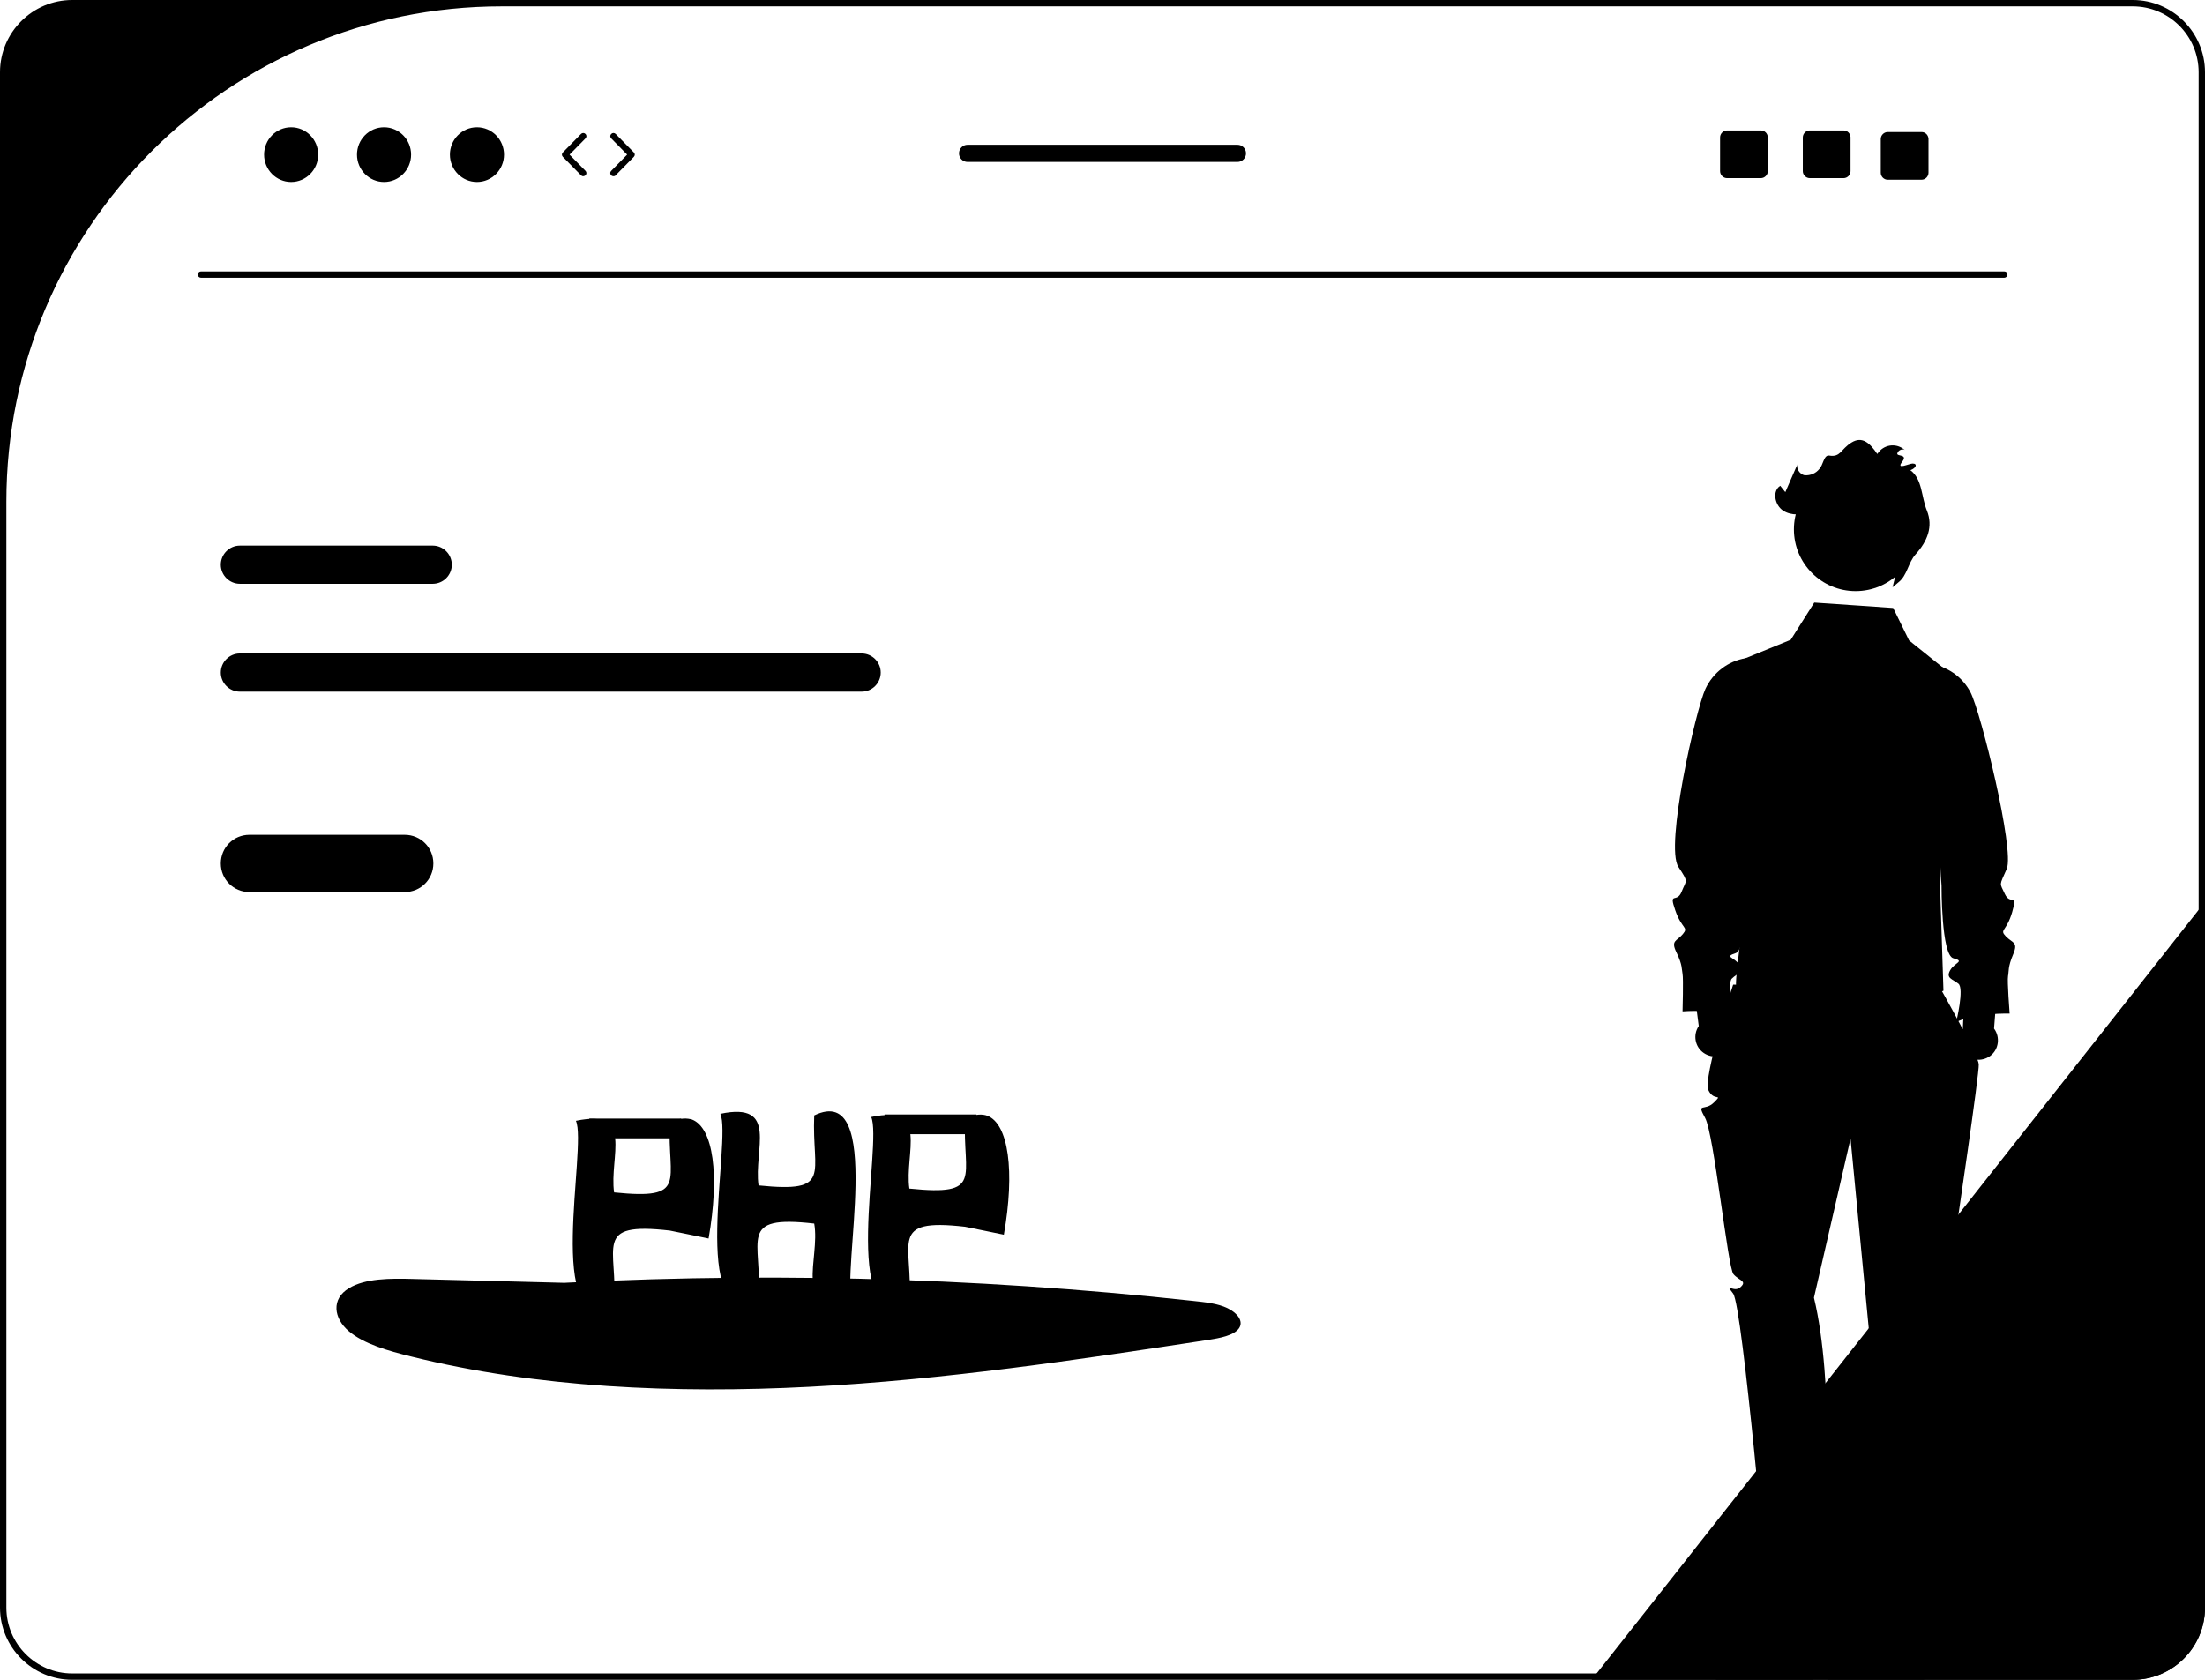 <?xml version="1.0" encoding="utf-8"?>
<!-- Generator: Adobe Illustrator 25.0.1, SVG Export Plug-In . SVG Version: 6.00 Build 0)  -->
<svg version="1.1" id="Calque_1" xmlns="http://www.w3.org/2000/svg" xmlns:xlink="http://www.w3.org/1999/xlink" x="0px" y="0px"
	 viewBox="0 0 693 528" style="enable-background:new 0 0 693 528;" xml:space="preserve">
<path class="st0" d="M693,283.5v221.8c0,12.5-10.2,22.7-22.7,22.7H500.2l1.6-2L691,286L693,283.5z"/>
<path class="st1" d="M270.8,205.4H75.4c-3.3,0-6,2.7-6,6s2.7,6,6,6h195.4c3.3,0,6-2.7,6-6C276.8,208.1,274.1,205.4,270.8,205.4z"/>
<path class="st1" d="M136,171.5H75.4c-3.3,0-6,2.7-6,6s2.7,6,6,6H136c3.3,0,6-2.7,6-6S139.3,171.5,136,171.5L136,171.5z"/>
<path class="st1" d="M670.3,0H22.7C10.2,0,0,10.2,0,22.7v482.6C0,517.8,10.2,528,22.7,528h647.6c12.5,0,22.7-10.2,22.7-22.7V22.7
	C693,10.2,682.8,0,670.3,0z M691,505.3c0,11.4-9.3,20.7-20.7,20.7l0,0H22.7C11.3,526,2,516.7,2,505.3l0,0V157.7
	C2,71.7,71.7,2,157.7,2h512.6c11.4,0,20.7,9.3,20.7,20.7l0,0V505.3z"/>
<path class="st1" d="M629.9,87.3H63.2c-0.6,0-1-0.4-1-1s0.4-1,1-1h566.7c0.6,0,1,0.4,1,1S630.4,87.3,629.9,87.3z"/>
<ellipse class="st1" cx="91.5" cy="48.6" rx="8.5" ry="8.6"/>
<ellipse class="st1" cx="120.7" cy="48.6" rx="8.5" ry="8.6"/>
<ellipse class="st1" cx="149.9" cy="48.6" rx="8.5" ry="8.6"/>
<path class="st1" d="M183.3,55.4c-0.3,0-0.5-0.1-0.7-0.3l-5.7-5.8c-0.4-0.4-0.4-1,0-1.4l5.7-5.8c0.4-0.4,1-0.4,1.4,0s0.4,1,0,1.4
	l0,0l-5,5.1l5,5.1c0.4,0.4,0.4,1,0,1.4C183.8,55.3,183.5,55.4,183.3,55.4L183.3,55.4z"/>
<path class="st1" d="M192.8,55.4c-0.6,0-1-0.4-1-1c0-0.3,0.1-0.5,0.3-0.7l5-5.1l-5-5.1c-0.4-0.4-0.4-1,0-1.4s1-0.4,1.4,0l5.7,5.8
	c0.4,0.4,0.4,1,0,1.4l-5.7,5.8C193.4,55.3,193.1,55.4,192.8,55.4z"/>
<path class="st1" d="M579.4,41h-10.6c-1.2,0-2.2,1-2.2,2.2l0,0v10.6c0,1.2,1,2.2,2.2,2.2l0,0h10.6c1.2,0,2.2-1,2.2-2.2V43.1
	C581.5,41.9,580.6,41,579.4,41z"/>
<path class="st1" d="M553.4,41h-10.6c-1.2,0-2.2,1-2.2,2.2l0,0v10.6c0,1.2,1,2.2,2.2,2.2l0,0h10.6c1.2,0,2.2-1,2.2-2.2V43.1
	C555.5,41.9,554.6,41,553.4,41z"/>
<path class="st1" d="M603.9,41.5h-10.6c-1.2,0-2.2,1-2.2,2.2l0,0v10.6c0,1.2,1,2.2,2.2,2.2l0,0h10.6c1.2,0,2.2-1,2.2-2.2V43.6
	C606,42.4,605.1,41.5,603.9,41.5z"/>
<path class="st1" d="M388.9,45.5h-84.8c-1.5,0-2.7,1.2-2.7,2.7s1.2,2.7,2.7,2.7l0,0h84.8c1.5,0,2.7-1.2,2.7-2.7
	C391.6,46.7,390.4,45.5,388.9,45.5z"/>
<path id="floating-cloud" class="st4" d="M180.4,403.3l-50.7-1.3c-7-0.2-14.9-0.2-20,2.9c-5.7,3.4-4.8,9.5-0.1,13.5s12.3,6.2,19.7,8
	c39.4,9.8,82.9,11.7,125.2,9.5s83.7-8.4,125-14.7c3.9-0.6,8.3-1.4,9.9-3.7c1.5-2.2-0.5-4.8-3.6-6.3s-7.1-1.9-10.9-2.3
	c-69.6-7.6-139.7-9.3-209.5-5"/>
<path class="st3" d="M255.9,350.6c-0.8,18.5,6,24.4-17.5,22c-1.6-11.1,6.5-26.4-12-22.5c3.7,8-10.3,68.8,12,58
	c1.3-18.3-7-26.3,17.5-23.5c2,11.3-7.2,27.9,12,24C264.2,400.6,278.2,339.8,255.9,350.6z"/>
<path class="st1" d="M127.2,262.4H78.4c-5,0-9,4-9,9s4,9,9,9h48.8c5,0,9-4,9-9S132.2,262.4,127.2,262.4L127.2,262.4z"/>
<polygon class="st2" points="569.4,517.6 559.5,517.6 554.8,479.4 569.4,479.4 "/>
<path class="st3" d="M569.7,527.9h-30.4v-0.4c0-6.5,5.3-11.9,11.9-11.9l0,0l5.6-4.2l10.4,4.2h2.7L569.7,527.9z"/>
<polygon class="st2" points="604.4,517.6 594.5,517.6 589.8,479.4 604.4,479.4 "/>
<path class="st3" d="M604.7,527.9h-30.4v-0.4c0-6.5,5.3-11.9,11.9-11.9l0,0l5.6-4.2l10.4,4.2h2.7L604.7,527.9z"/>
<path class="st3" d="M544.7,309.5c0,0-9.5,29.3-7.8,33.1s4.8,0.9,1.8,3.9s-5.6-0.2-2.8,4.9s7.1,47,8.9,49.1s4.4,2.1,2.2,4.1
	s-5.3-2-2.3,2s11,96.3,11,96.3h15.6c0,0,3.9-4.5,1.7-7.4s0.2-4,0-6s0.5-6.1,0.7-8s2.8-47.4-3.6-73.6l11.5-50l5.8,60.4
	c0,0-6.4,50.7,0,67c0,0-5.2,4.3-2.9,6.8s4.3,0.5,2.3,2.5s3,9,3,9l17-1l9.6-94.7c0,0,1.6-9.9,0-11.6s-1.6,4.3-1.6-1.7v-8
	c0,0,7.3-49.2,7.1-52.1s-12.1-23.9-12.1-23.9L544.7,309.5z"/>
<path class="st1" d="M595,191.1l-24.8-1.7l-7.4,11.7l-17.9,7.3v57.7c1.9,5.6,2.8,11.4,2.9,17.3c-0.1,11.5-3,25-2,28c10,29,65,0,65,0
	l-1-31l1.4-70.1l-11.2-9L595,191.1z"/>
<path class="st2" d="M543.7,322l-1.7-18.2l-10.6-0.5l2.5,19.2c-1.9,2.8-1.2,6.6,1.6,8.5s6.6,1.2,8.5-1.6
	C545.7,327.1,545.5,324.1,543.7,322L543.7,322z"/>
<path class="st1" d="M548.9,206.9h-0.3c-5.5,0.9-10.2,4.5-12.6,9.6c-3,6.5-12.8,49.5-8.5,56c3.3,5,2.5,4,1,7.8s-4.1-0.3-2,5.8
	s4.3,5.2,2.4,7.5s-3.9,1.9-2,5.8s1.6,5.2,1.9,6.7s0,11.8,0,11.8s11.3-0.9,16.9,1.8c0,0-3.1-10.4-1.4-12.1s3.9-1.9,2.4-4.3
	s-5-2.5-1.2-3.7s2.5-23,2.5-23C554.2,260.5,551.8,233.9,548.9,206.9z"/>
<path class="st2" d="M616.9,323.3l0.8-18.3l10.5-1l-1.5,19.3c2,2.7,1.5,6.6-1.2,8.6s-6.6,1.5-8.6-1.2
	C615.3,328.5,615.3,325.5,616.9,323.3z"/>
<path class="st1" d="M605.9,208.6h0.3c5.6,0.7,10.5,4,13.1,9c3.3,6.4,13.9,49.6,11.4,55.5c-2.4,5.5-2.3,4.2-0.6,7.9s4.1-0.5,2.3,5.7
	s-4.1,5.4-2,7.6s4,1.7,2.3,5.7s-1.3,5.3-1.6,6.8s0.5,11.8,0.5,11.8s-11.3-0.3-16.8,2.7c0,0,2.6-10.6,0.7-12.1s-4-1.7-2.6-4.2
	s4.8-2.8,1-3.8s-3.7-22.8-3.7-22.8L605.9,208.6z"/>
<circle class="st2" cx="583.2" cy="166.4" r="19.4"/>
<path class="st3" d="M596.7,183c2.7-2.1,3-6.1,5.3-8.7c3.8-4.2,5.6-8.8,3.6-13.8c-1.8-4.4-1.4-9.9-5.2-12.7c1.9-0.7,2.3-2.1,0.7-2.1
	c-1.1,0-5.3,2.1-3.3-0.5s-1.8-1.6-1.5-2.7s1.9-1.7,2.6-0.8c-2.2-2.2-5.7-2.3-8-0.1c-0.3,0.3-0.6,0.7-0.9,1.1
	c-2.3-3.4-4.7-5.7-8.1-3.6c-3.4,2.1-3.4,4.7-7,4.1c-1.7-0.3-1.9,3-3.1,4.2c-1.1,1.4-2.8,2.1-4.6,2c-1.7-0.3-3-2.5-2.1-3.9l-4,9.2
	l-1.6-2c-2.6,1.7-1.7,6.1,0.9,7.8s6,1.3,9,0.6c3.6-0.9,7.3-1.2,11.1-0.9c5.7,0.8,9.6,7.6,7.5,12.9c2.2-2.1,6.2-0.4,7.3,2.5
	s0.3,6-0.5,9L596.7,183z"/>
<path class="st3" d="M210.5,352.8c-0.8,18.5,6,24.4-17.5,22c-1.6-11.1,6.5-26.4-12-22.5c3.7,8-10.3,68.8,12,58
	c1.3-18.3-7-26.3,17.5-23.5c4.1,0.8,8.2,1.7,12.2,2.5l0,0c3.5-19.9,1.5-34.8-5.2-37.4C216.1,351.5,213.9,351.2,210.5,352.8z"/>
<rect x="185.2" y="351.6" class="st3" width="28.9" height="6.2"/>
<path class="st3" d="M303.3,351.6c-0.8,18.5,6,24.4-17.5,22c-1.6-11.1,6.5-26.4-12-22.5c3.7,8-10.3,68.8,12,58
	c1.3-18.3-7-26.3,17.5-23.5c4.1,0.8,8.2,1.7,12.2,2.5l0,0c3.5-19.9,1.5-34.8-5.2-37.4C308.9,350.2,306.7,350,303.3,351.6z"/>
<rect x="278" y="350.3" class="st3" width="28.9" height="6.2"/>
</svg>
